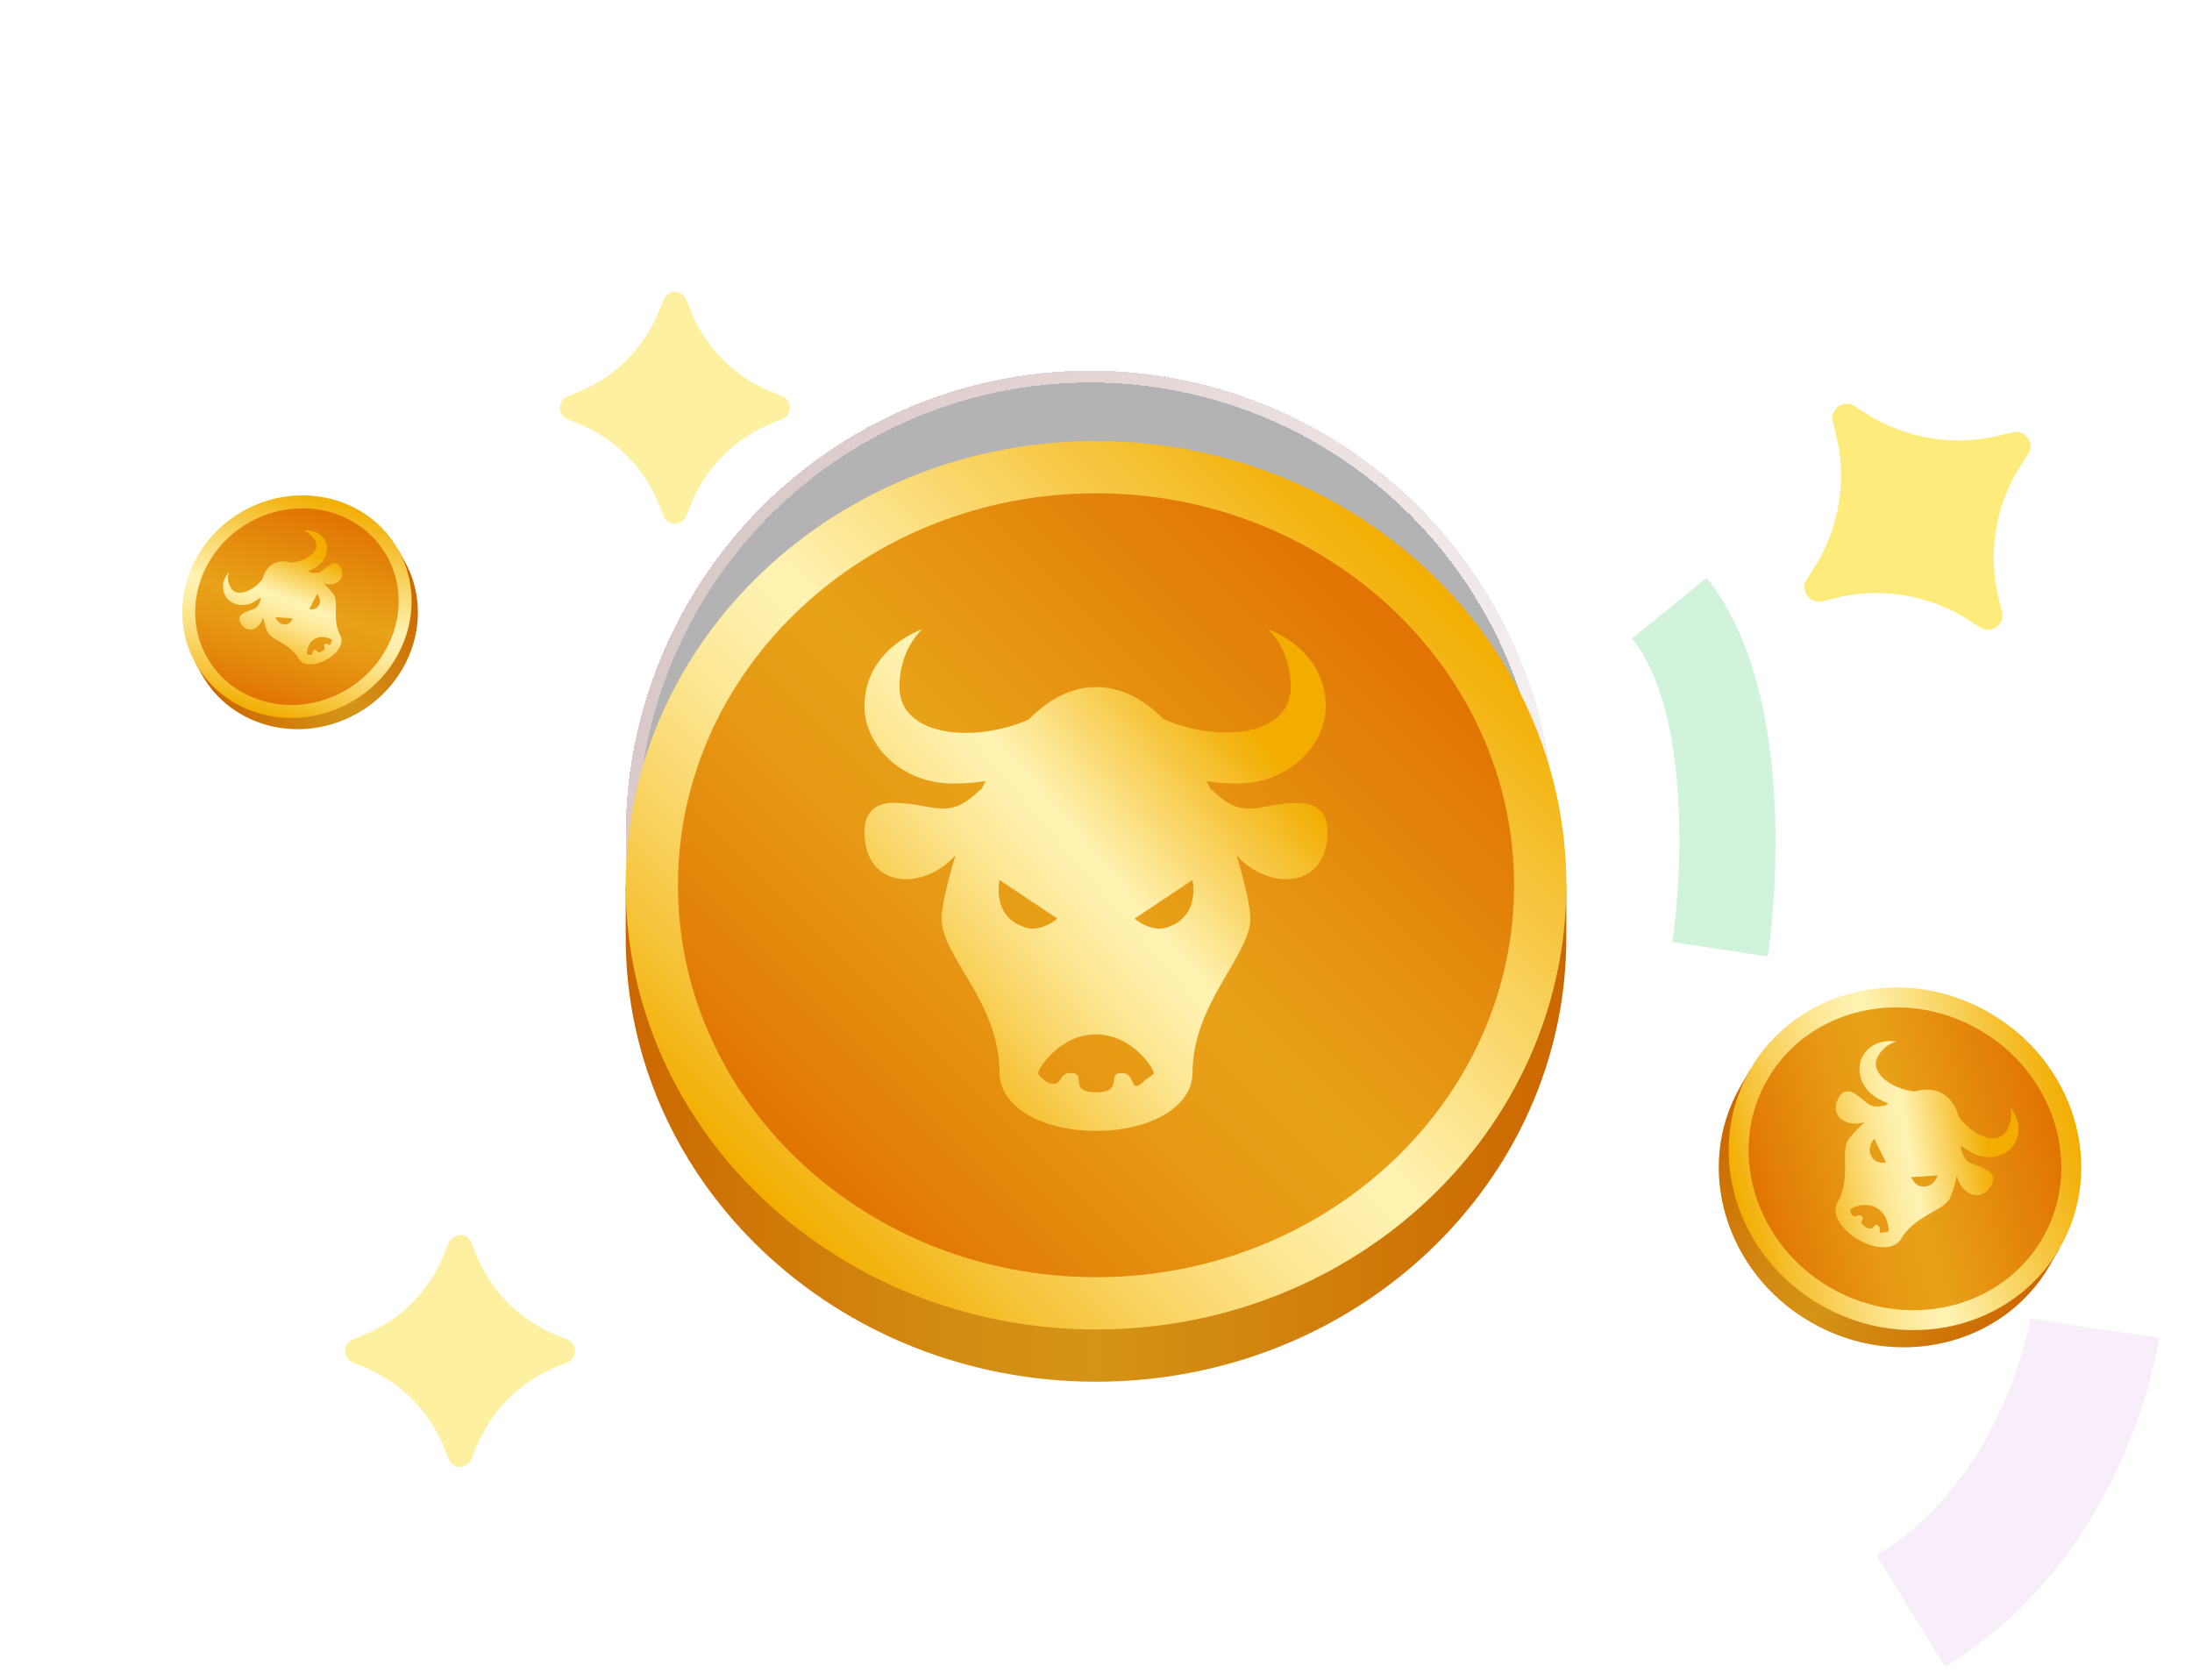 <svg width="184" height="141" viewBox="0 0 184 141" fill="none"
    xmlns="http://www.w3.org/2000/svg"
    xmlns:xlink="http://www.w3.org/1999/xlink">
    <g filter="url(#filter0_d_177_1888)">
        <circle cx="91.519" cy="76.106" r="39" fill="url(#pattern0_177_1888)" fill-opacity="0.03" shape-rendering="crispEdges"/>
        <circle cx="91.519" cy="76.106" r="39" fill="black" fill-opacity="0.3" shape-rendering="crispEdges"/>
        <circle cx="91.519" cy="76.106" r="38.5" stroke="url(#paint0_linear_177_1888)" shape-rendering="crispEdges"/>
    </g>
    <path d="M52.521 74.307V78.693C52.521 99.287 70.197 115.98 92.001 115.98C113.805 115.98 131.481 99.287 131.481 78.693V74.307H52.521Z" fill="url(#paint1_linear_177_1888)"/>
    <path d="M92.001 109.523C112.594 109.523 129.288 93.756 129.288 74.307C129.288 54.857 112.594 39.09 92.001 39.09C71.408 39.09 54.714 54.857 54.714 74.307C54.714 93.756 71.408 109.523 92.001 109.523Z" fill="url(#paint2_linear_177_1888)"/>
    <g clip-path="url(#clip0_177_1888)">
        <path d="M77.424 52.812C77.424 52.812 72.565 54.432 72.565 59.291C72.565 62.53 75.633 65.77 80.005 65.77C81.011 65.77 81.916 65.694 82.738 65.567C82.606 65.826 82.46 66.067 82.334 66.326C82.314 66.307 82.308 66.295 82.283 66.276C79.531 69.028 78.398 67.389 74.994 67.389C73.862 67.389 72.565 67.876 72.565 69.819C72.565 74.583 77.43 74.849 80.208 71.793C79.48 74.153 79.043 76.184 79.043 77.107C79.043 80.347 83.903 84.073 83.903 90.065C83.903 92.817 87.306 94.924 92.001 94.924C96.696 94.924 100.1 92.817 100.1 90.065C100.1 84.232 104.959 80.182 104.959 77.107C104.959 76.222 104.535 74.178 103.794 71.793C106.572 74.849 111.437 74.583 111.437 69.819C111.437 67.876 110.14 67.389 109.008 67.389C105.604 67.389 104.471 69.028 101.719 66.276C101.694 66.295 101.688 66.307 101.669 66.326C101.542 66.067 101.397 65.826 101.264 65.567C102.048 65.687 102.896 65.77 103.845 65.77C108.217 65.77 111.286 62.53 111.286 59.291C111.286 54.432 106.426 52.812 106.426 52.812C106.426 52.812 108.35 54.432 108.35 57.671C108.35 61.771 102.333 62.404 97.67 60.354C96.038 58.715 94.152 57.671 92.001 57.671C89.837 57.671 87.971 58.766 86.332 60.404C81.644 62.448 75.5 61.765 75.5 57.671C75.5 54.432 77.424 52.812 77.424 52.812ZM83.903 73.868L88.762 77.107C88.762 77.107 87.281 78.411 85.826 77.765C83.232 76.791 83.903 73.868 83.903 73.868ZM100.1 73.868C100.1 73.868 100.77 76.791 98.176 77.765C96.721 78.411 95.24 77.107 95.24 77.107L100.1 73.868ZM92.001 86.826C95.076 86.826 96.86 89.742 96.86 90.065C96.86 90.23 96.386 90.388 95.898 90.875C94.766 91.849 95.424 90.065 94.127 90.065C92.83 90.065 94.431 91.685 92.001 91.685C89.572 91.685 91.33 90.065 89.875 90.065C88.743 90.065 89.249 91.362 87.952 90.875C87.465 90.552 87.142 90.23 87.142 90.065C87.142 89.742 88.926 86.826 92.001 86.826Z" fill="url(#paint3_linear_177_1888)"/>
    </g>
    <path d="M92.001 41.407C111.351 41.407 127.095 56.166 127.095 74.307C127.095 92.448 111.351 107.207 92.001 107.207C72.652 107.207 56.908 92.448 56.908 74.307C56.908 56.166 72.652 41.407 92.001 41.407ZM92.001 37.02C70.197 37.02 52.521 53.714 52.521 74.307C52.521 94.9 70.197 111.593 92.001 111.593C113.805 111.593 131.481 94.9 131.481 74.307C131.481 53.714 113.805 37.02 92.001 37.02Z" fill="url(#paint4_linear_177_1888)"/>
    <path d="M16.413 55.676L16.941 56.622C19.422 61.062 25.243 62.532 29.944 59.906C34.645 57.28 36.446 51.552 33.965 47.112L33.437 46.166L16.413 55.676Z" fill="url(#paint5_linear_177_1888)"/>
    <path d="M29.166 58.514C33.606 56.034 35.306 50.624 32.964 46.431C30.622 42.237 25.123 40.849 20.683 43.329C16.244 45.809 14.543 51.219 16.886 55.412C19.228 59.606 24.727 60.994 29.166 58.514Z" fill="url(#paint6_linear_177_1888)"/>
    <g clip-path="url(#clip1_177_1888)">
        <path d="M19.193 48.043C19.193 48.043 18.341 48.977 18.926 50.025C19.316 50.723 20.368 51.052 21.311 50.526C21.527 50.404 21.713 50.279 21.875 50.153C21.878 50.225 21.876 50.294 21.88 50.365C21.873 50.363 21.87 50.361 21.863 50.36C21.601 51.285 21.159 51.068 20.425 51.478C20.181 51.615 19.96 51.876 20.194 52.295C20.768 53.322 21.849 52.793 22.08 51.8C22.207 52.396 22.357 52.887 22.469 53.086C22.859 53.784 24.355 54.002 25.077 55.294C25.408 55.888 26.396 55.932 27.408 55.367C28.42 54.801 28.9 53.937 28.569 53.344C27.866 52.086 28.426 50.628 28.056 49.965C27.949 49.774 27.612 49.384 27.165 48.959C28.132 49.283 29.149 48.64 28.575 47.613C28.341 47.194 28.003 47.245 27.759 47.382C27.025 47.792 26.978 48.281 26.053 48.02C26.05 48.027 26.05 48.03 26.048 48.036C25.99 47.996 25.929 47.962 25.869 47.922C26.053 47.853 26.246 47.769 26.45 47.654C27.393 47.128 27.664 46.06 27.274 45.361C26.689 44.314 25.446 44.55 25.446 44.55C25.446 44.55 26.056 44.667 26.446 45.366C26.94 46.25 25.719 47.111 24.467 47.23C23.917 47.074 23.385 47.076 22.921 47.335C22.455 47.595 22.184 48.056 22.028 48.607C21.264 49.612 19.857 50.205 19.364 49.322C18.974 48.624 19.193 48.043 19.193 48.043ZM23.126 51.802L24.564 51.915C24.564 51.915 24.402 52.375 24.01 52.411C23.334 52.513 23.126 51.802 23.126 51.802ZM26.618 49.852C26.618 49.852 27.115 50.401 26.673 50.923C26.437 51.238 25.961 51.135 25.961 51.135L26.618 49.852ZM26.433 53.62C27.096 53.25 27.832 53.664 27.87 53.734C27.89 53.769 27.807 53.86 27.761 54.024C27.634 54.371 27.561 53.907 27.281 54.063C27.002 54.219 27.542 54.376 27.018 54.668C26.494 54.961 26.678 54.4 26.365 54.575C26.12 54.711 26.386 54.93 26.047 54.981C25.904 54.97 25.795 54.94 25.775 54.904C25.736 54.835 25.77 53.991 26.433 53.62Z" fill="url(#paint7_linear_177_1888)"/>
    </g>
    <path d="M20.962 43.828C25.134 41.498 30.306 42.784 32.491 46.695C34.676 50.606 33.059 55.684 28.887 58.015C24.716 60.345 19.544 59.059 17.359 55.148C15.174 51.237 16.791 46.159 20.962 43.828ZM20.434 42.882C15.733 45.508 13.933 51.236 16.413 55.676C18.893 60.116 24.715 61.587 29.416 58.961C34.117 56.334 35.917 50.606 33.437 46.166C30.957 41.727 25.135 40.256 20.434 42.882Z" fill="url(#paint8_linear_177_1888)"/>
    <path opacity="0.7" d="M153.851 35.42L154.094 36.41C155.09 40.235 154.392 44.458 152.217 47.759L151.668 48.616C151.043 49.529 151.925 50.761 152.991 50.463L153.981 50.22C157.808 49.227 162.034 49.927 165.337 52.102L166.196 52.65C167.11 53.276 168.341 52.395 168.043 51.329L167.8 50.34C166.804 46.514 167.503 42.291 169.677 38.991L170.226 38.133C170.851 37.22 169.969 35.989 168.903 36.286L167.913 36.529C164.086 37.523 159.86 36.822 156.557 34.648L155.698 34.099C154.783 33.473 153.552 34.353 153.851 35.42Z" fill="#FDE545"/>
    <path d="M146.917 89.769L146.083 91.212C142.171 97.988 144.816 106.839 151.99 110.981C159.165 115.123 168.152 112.988 172.064 106.212L172.897 104.769L146.917 89.769Z" fill="url(#paint9_linear_177_1888)"/>
    <path d="M153.217 108.856C159.993 112.768 168.481 110.752 172.176 104.352C175.87 97.952 173.373 89.593 166.597 85.681C159.821 81.769 151.333 83.786 147.638 90.185C143.944 96.585 146.441 104.944 153.217 108.856Z" fill="url(#paint10_linear_177_1888)"/>
    <g clip-path="url(#clip2_177_1888)">
        <path d="M159.194 87.427C159.194 87.427 157.287 87.037 156.364 88.636C155.749 89.701 156.143 91.35 157.582 92.181C157.913 92.372 158.225 92.519 158.52 92.633C158.427 92.694 158.333 92.745 158.242 92.806C158.239 92.796 158.24 92.791 158.235 92.78C156.807 93.163 156.745 92.409 155.625 91.762C155.253 91.547 154.733 91.461 154.364 92.1C153.459 93.667 155.01 94.679 156.504 94.201C155.816 94.839 155.287 95.425 155.111 95.729C154.496 96.795 155.387 98.944 154.249 100.915C153.726 101.821 154.446 103.161 155.99 104.053C157.535 104.944 159.055 104.898 159.578 103.992C160.686 102.073 163.054 101.664 163.639 100.652C163.807 100.36 164.056 99.607 164.265 98.682C164.598 100.215 166.25 101.052 167.155 99.484C167.524 98.845 167.19 98.439 166.817 98.223C165.697 97.577 165.013 97.901 164.63 96.472C164.618 96.474 164.614 96.477 164.604 96.479C164.612 96.37 164.609 96.263 164.615 96.153C164.85 96.341 165.114 96.529 165.426 96.71C166.864 97.54 168.49 97.057 169.105 95.991C170.028 94.393 168.737 92.936 168.737 92.936C168.737 92.936 169.062 93.835 168.447 94.901C167.668 96.25 165.568 95.315 164.423 93.755C164.197 92.905 163.775 92.204 163.067 91.795C162.355 91.384 161.533 91.389 160.683 91.617C158.752 91.399 156.86 90.007 157.638 88.66C158.253 87.594 159.194 87.427 159.194 87.427ZM157.326 95.586L158.309 97.575C158.309 97.575 157.574 97.722 157.218 97.234C156.55 96.42 157.326 95.586 157.326 95.586ZM162.655 98.663C162.655 98.663 162.32 99.752 161.282 99.58C160.68 99.516 160.441 98.806 160.441 98.806L162.655 98.663ZM157.529 101.388C158.541 101.972 158.574 103.271 158.512 103.377C158.481 103.431 158.295 103.393 158.042 103.461C157.484 103.566 158.04 103.104 157.613 102.858C157.186 102.611 157.405 103.448 156.606 102.987C155.806 102.525 156.693 102.326 156.214 102.05C155.841 101.835 155.761 102.358 155.427 101.951C155.328 101.752 155.283 101.585 155.315 101.531C155.376 101.424 156.517 100.804 157.529 101.388Z" fill="url(#paint11_linear_177_1888)"/>
    </g>
    <path d="M166.157 86.443C172.524 90.119 174.9 97.966 171.454 103.935C168.008 109.904 160.024 111.77 153.657 108.094C147.29 104.418 144.914 96.571 148.36 90.602C151.806 84.633 159.79 82.767 166.157 86.443ZM166.99 85C159.816 80.858 150.829 82.993 146.917 89.769C143.005 96.545 145.649 105.395 152.824 109.537C159.998 113.679 168.985 111.545 172.897 104.769C176.81 97.993 174.165 89.142 166.99 85Z" fill="url(#paint12_linear_177_1888)"/>
    <path opacity="0.2" d="M181.251 112.271L170.387 110.76L175.84 111.466L170.431 110.66C170.387 110.76 168.308 124.004 157.513 130.56L163.262 139.911C178.454 130.718 181.144 113.064 181.251 112.271Z" fill="#DDAEEA"/>
    <path opacity="0.5" d="M55.691 25.165L55.366 25.974C54.755 27.55 53.826 28.983 52.638 30.18C51.451 31.377 50.03 32.314 48.465 32.931L47.663 33.258C47.468 33.333 47.3 33.467 47.182 33.64C47.063 33.813 47 34.019 47 34.229C47 34.44 47.063 34.645 47.182 34.819C47.3 34.992 47.468 35.125 47.663 35.2L48.465 35.528C50.03 36.144 51.45 37.081 52.638 38.278C53.826 39.475 54.755 40.907 55.366 42.484L55.691 43.292C55.766 43.489 55.898 43.658 56.07 43.778C56.242 43.897 56.446 43.961 56.655 43.961C56.863 43.961 57.067 43.897 57.239 43.778C57.411 43.658 57.543 43.489 57.618 43.292L57.943 42.484C58.553 40.906 59.481 39.473 60.669 38.274C61.856 37.076 63.276 36.138 64.84 35.52L65.643 35.192C65.837 35.117 66.005 34.984 66.123 34.81C66.241 34.637 66.304 34.432 66.304 34.222C66.304 34.011 66.241 33.806 66.123 33.633C66.005 33.459 65.837 33.326 65.643 33.251L64.84 32.923C63.276 32.306 61.855 31.37 60.667 30.172C59.48 28.975 58.55 27.543 57.939 25.966L57.613 25.157C57.537 24.963 57.404 24.796 57.232 24.679C57.06 24.561 56.857 24.499 56.65 24.5C56.442 24.501 56.24 24.565 56.069 24.683C55.898 24.802 55.766 24.97 55.691 25.165ZM37.655 104.335L37.33 105.145C36.718 106.722 35.789 108.154 34.601 109.351C33.413 110.548 31.992 111.484 30.428 112.101L29.626 112.429C29.43 112.504 29.263 112.637 29.144 112.81C29.026 112.983 28.962 113.189 28.962 113.399C28.962 113.61 29.026 113.816 29.144 113.989C29.263 114.162 29.43 114.295 29.626 114.37L30.428 114.698C31.992 115.315 33.413 116.251 34.601 117.448C35.789 118.645 36.718 120.077 37.33 121.654L37.655 122.464C37.73 122.66 37.861 122.829 38.033 122.948C38.205 123.067 38.409 123.131 38.617 123.131C38.826 123.131 39.03 123.067 39.202 122.948C39.373 122.829 39.505 122.66 39.58 122.464L39.905 121.654C40.517 120.077 41.446 118.645 42.634 117.448C43.822 116.251 45.243 115.315 46.807 114.698L47.609 114.37C47.804 114.295 47.971 114.162 48.089 113.988C48.207 113.815 48.271 113.61 48.271 113.399C48.271 113.189 48.207 112.984 48.089 112.811C47.971 112.637 47.804 112.504 47.609 112.429L46.807 112.101C45.243 111.484 43.822 110.548 42.634 109.351C41.446 108.154 40.517 106.722 39.905 105.145L39.58 104.335C39.505 104.139 39.373 103.97 39.202 103.851C39.03 103.732 38.826 103.668 38.617 103.668C38.409 103.668 38.205 103.732 38.033 103.851C37.861 103.97 37.73 104.139 37.655 104.335Z" fill="#FDE545"/>
    <path opacity="0.5" d="M148.395 80.289C148.72 78.104 151.284 58.53 143.259 48.5L137 53.595C141.976 59.744 141.172 74.061 140.37 79.075L148.395 80.289Z" fill="#A4E9B8"/>
    <defs>
        <filter id="filter0_d_177_1888" x="22.519" y="1.106" width="138" height="138" filterUnits="userSpaceOnUse" color-interpolation-filters="sRGB">
            <feFlood flood-opacity="0" result="BackgroundImageFix"/>
            <feColorMatrix in="SourceAlpha" type="matrix" values="0 0 0 0 0 0 0 0 0 0 0 0 0 0 0 0 0 0 127 0" result="hardAlpha"/>
            <feOffset dy="-6"/>
            <feGaussianBlur stdDeviation="15"/>
            <feComposite in2="hardAlpha" operator="out"/>
            <feColorMatrix type="matrix" values="0 0 0 0 0.004 0 0 0 0 0.996 0 0 0 0 0.663 0 0 0 1 0"/>
            <feBlend mode="normal" in2="BackgroundImageFix" result="effect1_dropShadow_177_1888"/>
            <feBlend mode="normal" in="SourceGraphic" in2="effect1_dropShadow_177_1888" result="shape"/>
        </filter>
        <pattern id="pattern0_177_1888" patternContentUnits="objectBoundingBox" width="1" height="1">
            <use xlink:href="#image0_177_1888" transform="translate(-0.389) scale(0.001)"/>
        </pattern>
        <linearGradient id="paint0_linear_177_1888" x1="53.413" y1="38.865" x2="144.736" y2="70.859" gradientUnits="userSpaceOnUse">
            <stop stop-color="#FFDADA" stop-opacity="0.47"/>
            <stop offset="1" stop-color="white" stop-opacity="0.94"/>
        </linearGradient>
        <linearGradient id="paint1_linear_177_1888" x1="52.521" y1="95.143" x2="131.481" y2="95.143" gradientUnits="userSpaceOnUse">
            <stop stop-color="#CC6700"/>
            <stop offset="0.116" stop-color="#CE7507"/>
            <stop offset="0.351" stop-color="#D38C13"/>
            <stop offset="0.5" stop-color="#D49417"/>
            <stop offset="1" stop-color="#CC6700"/>
        </linearGradient>
        <linearGradient id="paint2_linear_177_1888" x1="66.356" y1="99.951" x2="117.645" y2="48.662" gradientUnits="userSpaceOnUse">
            <stop stop-color="#E07000"/>
            <stop offset="0.144" stop-color="#E38309"/>
            <stop offset="0.362" stop-color="#E79A15"/>
            <stop offset="0.5" stop-color="#E8A219"/>
            <stop offset="1" stop-color="#E07000"/>
        </linearGradient>
        <linearGradient id="paint3_linear_177_1888" x1="78.605" y1="93.038" x2="109.636" y2="66.583" gradientUnits="userSpaceOnUse">
            <stop stop-color="#F2AD00"/>
            <stop offset="0.145" stop-color="#F6C43B"/>
            <stop offset="0.29" stop-color="#FAD86E"/>
            <stop offset="0.416" stop-color="#FDE794"/>
            <stop offset="0.517" stop-color="#FEF0AB"/>
            <stop offset="0.581" stop-color="#FFF3B3"/>
            <stop offset="1" stop-color="#F2AD00"/>
        </linearGradient>
        <linearGradient id="paint4_linear_177_1888" x1="64.85" y1="101.458" x2="119.153" y2="47.155" gradientUnits="userSpaceOnUse">
            <stop stop-color="#F2AD00"/>
            <stop offset="0.124" stop-color="#F6C43B"/>
            <stop offset="0.249" stop-color="#FAD86E"/>
            <stop offset="0.358" stop-color="#FDE794"/>
            <stop offset="0.445" stop-color="#FEF0AB"/>
            <stop offset="0.5" stop-color="#FFF3B3"/>
            <stop offset="1" stop-color="#F2AD00"/>
        </linearGradient>
        <linearGradient id="paint5_linear_177_1888" x1="18.923" y1="60.169" x2="35.947" y2="50.659" gradientUnits="userSpaceOnUse">
            <stop stop-color="#CC6700"/>
            <stop offset="0.116" stop-color="#CE7507"/>
            <stop offset="0.351" stop-color="#D38C13"/>
            <stop offset="0.5" stop-color="#D49417"/>
            <stop offset="1" stop-color="#CC6700"/>
        </linearGradient>
        <linearGradient id="paint6_linear_177_1888" x1="22.485" y1="59.539" x2="27.365" y2="42.304" gradientUnits="userSpaceOnUse">
            <stop stop-color="#E07000"/>
            <stop offset="0.144" stop-color="#E38309"/>
            <stop offset="0.362" stop-color="#E79A15"/>
            <stop offset="0.5" stop-color="#E8A219"/>
            <stop offset="1" stop-color="#E07000"/>
        </linearGradient>
        <linearGradient id="paint7_linear_177_1888" x1="24.293" y1="56.573" x2="27.797" y2="47.132" gradientUnits="userSpaceOnUse">
            <stop stop-color="#F2AD00"/>
            <stop offset="0.145" stop-color="#F6C43B"/>
            <stop offset="0.29" stop-color="#FAD86E"/>
            <stop offset="0.416" stop-color="#FDE794"/>
            <stop offset="0.517" stop-color="#FEF0AB"/>
            <stop offset="0.581" stop-color="#FFF3B3"/>
            <stop offset="1" stop-color="#F2AD00"/>
        </linearGradient>
        <linearGradient id="paint8_linear_177_1888" x1="22.341" y1="60.045" x2="27.509" y2="41.797" gradientUnits="userSpaceOnUse">
            <stop stop-color="#F2AD00"/>
            <stop offset="0.124" stop-color="#F6C43B"/>
            <stop offset="0.249" stop-color="#FAD86E"/>
            <stop offset="0.358" stop-color="#FDE794"/>
            <stop offset="0.445" stop-color="#FEF0AB"/>
            <stop offset="0.5" stop-color="#FFF3B3"/>
            <stop offset="1" stop-color="#F2AD00"/>
        </linearGradient>
        <linearGradient id="paint9_linear_177_1888" x1="142.958" y1="96.625" x2="168.939" y2="111.625" gradientUnits="userSpaceOnUse">
            <stop stop-color="#CC6700"/>
            <stop offset="0.116" stop-color="#CE7507"/>
            <stop offset="0.351" stop-color="#D38C13"/>
            <stop offset="0.5" stop-color="#D49417"/>
            <stop offset="1" stop-color="#CC6700"/>
        </linearGradient>
        <linearGradient id="paint10_linear_177_1888" x1="146.597" y1="100.835" x2="173.217" y2="93.702" gradientUnits="userSpaceOnUse">
            <stop stop-color="#E07000"/>
            <stop offset="0.144" stop-color="#E38309"/>
            <stop offset="0.362" stop-color="#E79A15"/>
            <stop offset="0.5" stop-color="#E8A219"/>
            <stop offset="1" stop-color="#E07000"/>
        </linearGradient>
        <linearGradient id="paint11_linear_177_1888" x1="151.941" y1="100.887" x2="167.177" y2="98.077" gradientUnits="userSpaceOnUse">
            <stop stop-color="#F2AD00"/>
            <stop offset="0.145" stop-color="#F6C43B"/>
            <stop offset="0.29" stop-color="#FAD86E"/>
            <stop offset="0.416" stop-color="#FDE794"/>
            <stop offset="0.517" stop-color="#FEF0AB"/>
            <stop offset="0.581" stop-color="#FFF3B3"/>
            <stop offset="1" stop-color="#F2AD00"/>
        </linearGradient>
        <linearGradient id="paint12_linear_177_1888" x1="145.815" y1="101.045" x2="173.999" y2="93.493" gradientUnits="userSpaceOnUse">
            <stop stop-color="#F2AD00"/>
            <stop offset="0.124" stop-color="#F6C43B"/>
            <stop offset="0.249" stop-color="#FAD86E"/>
            <stop offset="0.358" stop-color="#FDE794"/>
            <stop offset="0.445" stop-color="#FEF0AB"/>
            <stop offset="0.5" stop-color="#FFF3B3"/>
            <stop offset="1" stop-color="#F2AD00"/>
        </linearGradient>
        <clipPath id="clip0_177_1888">
            <rect width="42.112" height="42.112" fill="white" transform="translate(70.945 52.812)"/>
        </clipPath>
        <clipPath id="clip1_177_1888">
            <rect width="10.4" height="10.4" fill="white" transform="translate(17.797 48.823) rotate(-29.189)"/>
        </clipPath>
        <clipPath id="clip2_177_1888">
            <rect width="16" height="16" fill="white" transform="translate(157.062 86.196) rotate(30)"/>
        </clipPath>
    </defs>
</svg>
